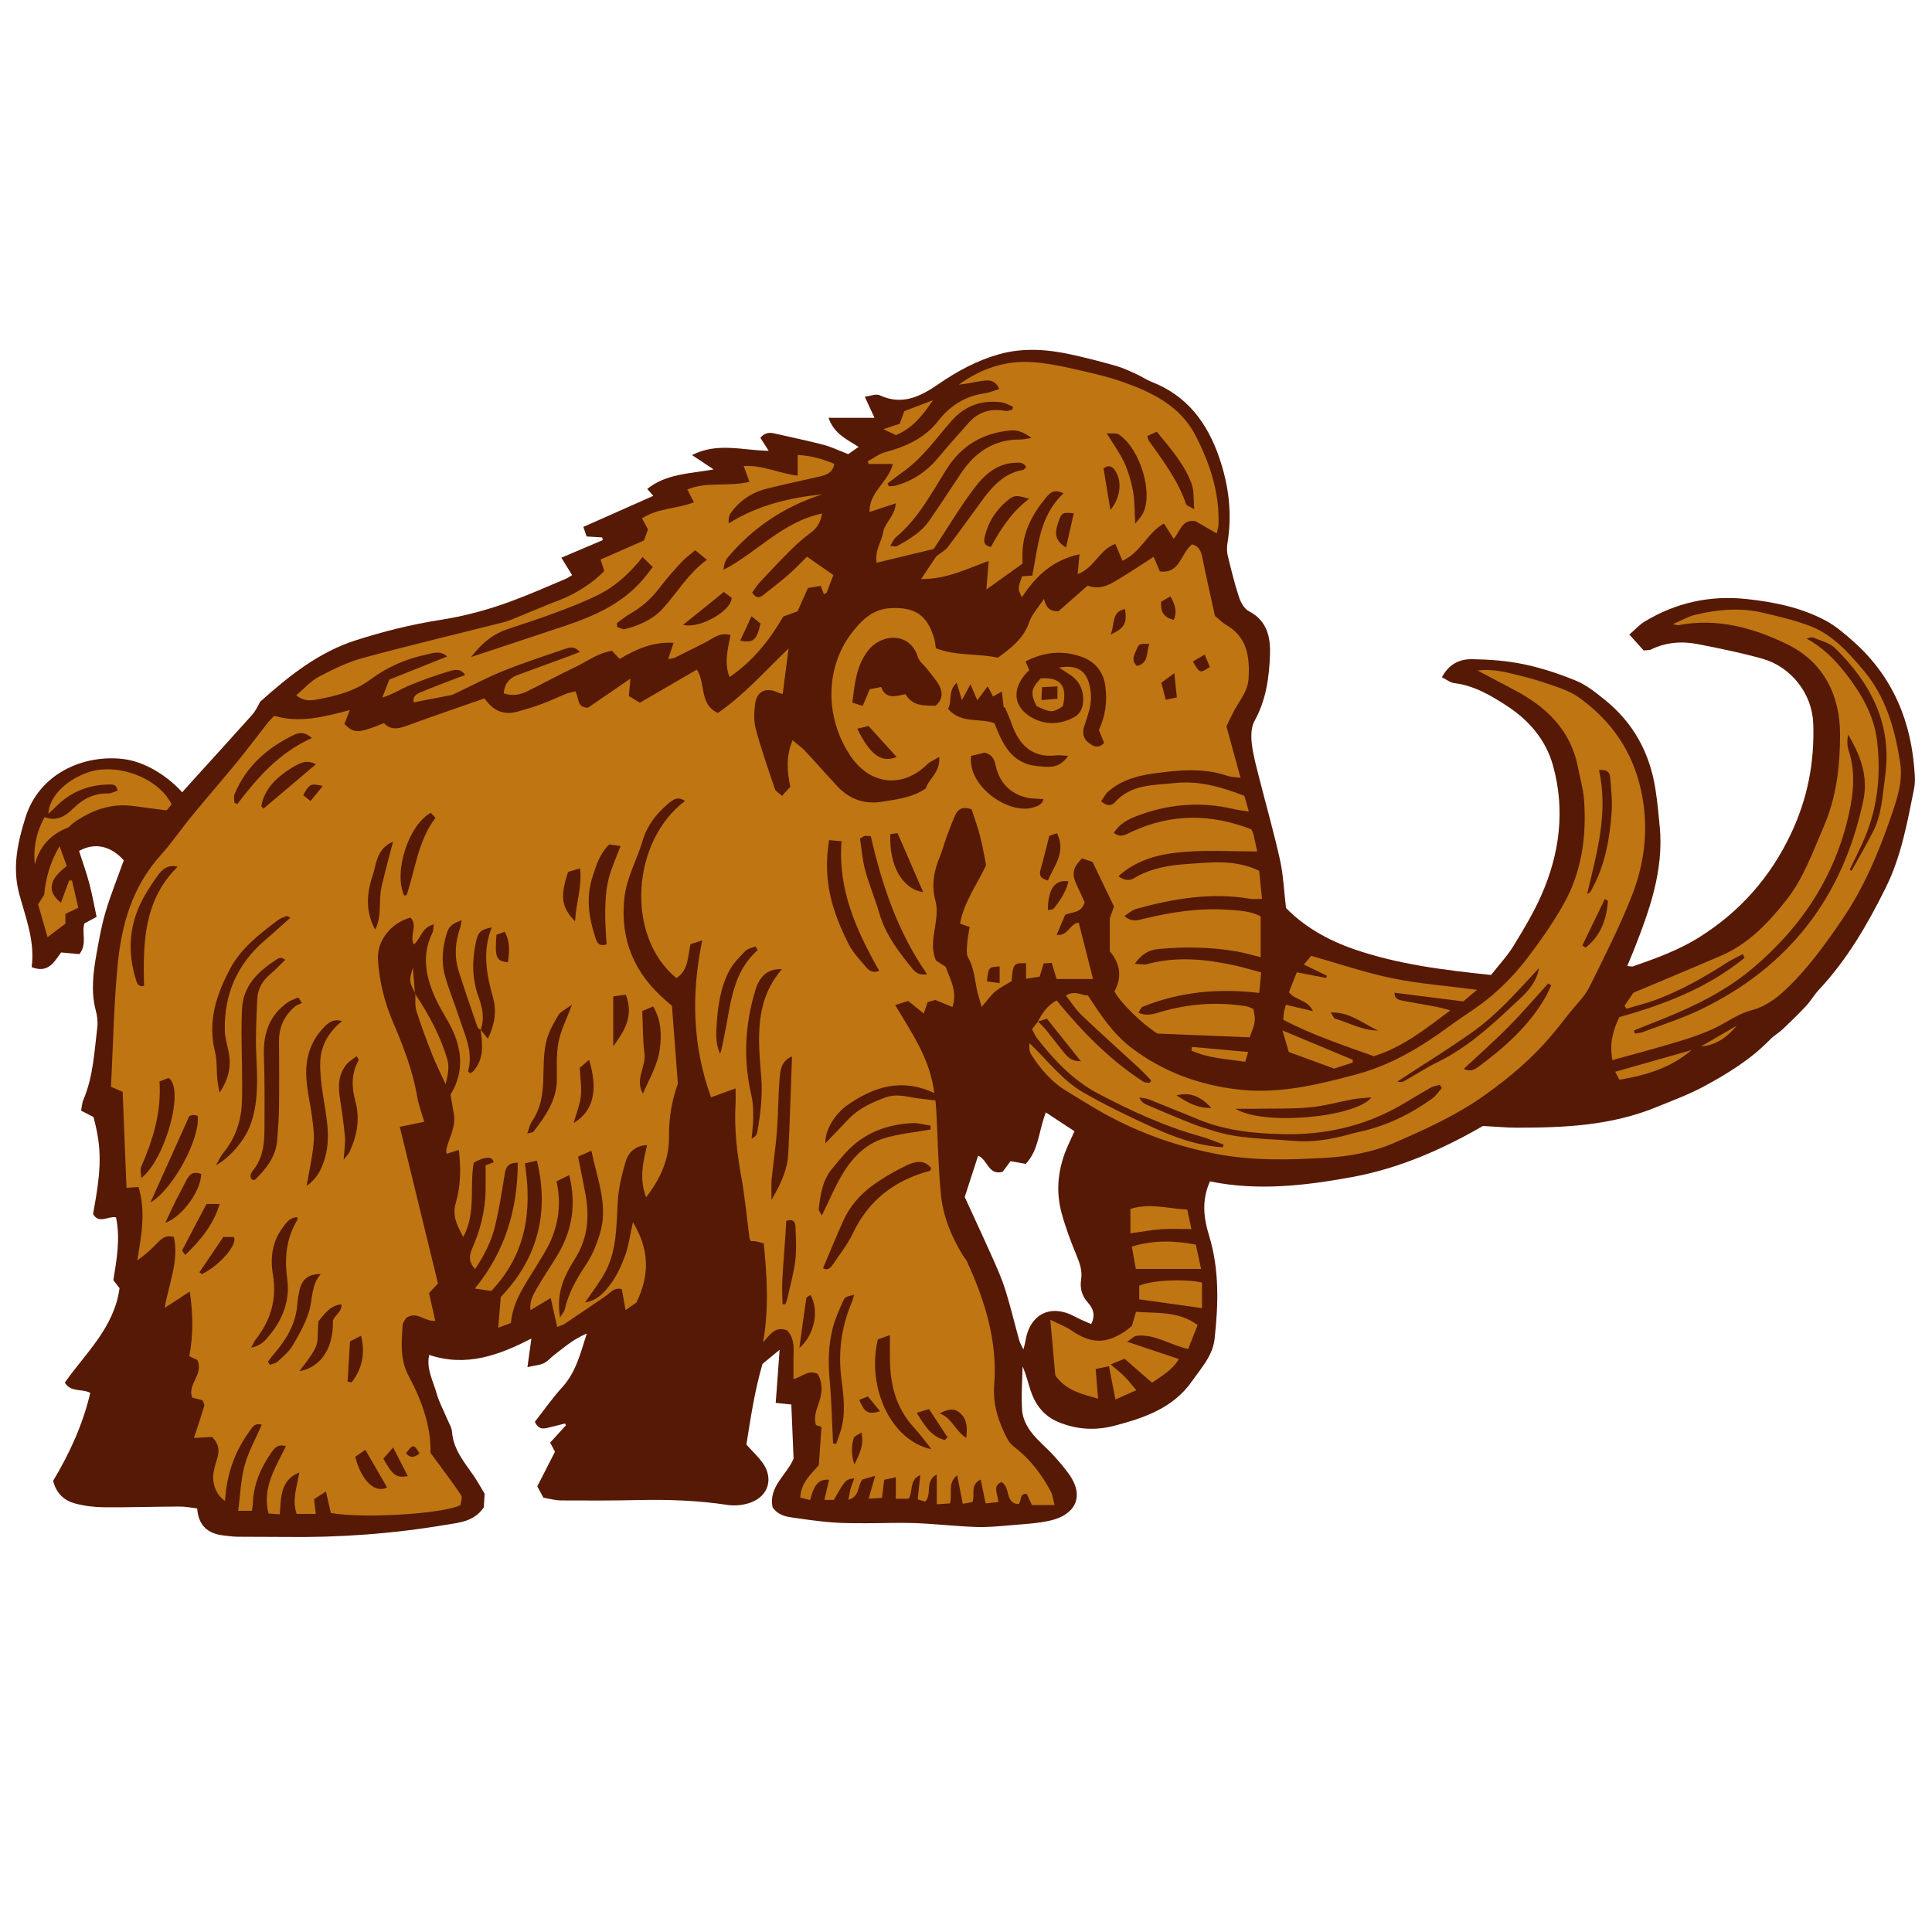 <svg version="1.1" id="svg" xmlns="http://www.w3.org/2000/svg" xmlns:xlink="http://www.w3.org/1999/xlink" x="0px" y="0px"
	 width="200px" height="200px" viewBox="0 0 200 200" enable-background="new 0 0 200 200" xml:space="preserve">
<path class="stroke" fill="#561906"  fill-rule="evenodd" clip-rule="evenodd" d="M170.149,67.336c-0.411-0.457-0.87-0.968-1.478-1.645
	c0.596-0.516,1.032-1.012,1.57-1.339c3.24-1.97,6.79-2.743,10.535-2.344c2.839,0.303,5.661,0.869,8.212,2.235
	c1.029,0.551,1.949,1.342,2.833,2.123c4.157,3.677,6.092,8.399,6.392,13.861c0.026,0.472,0.025,0.96-0.068,1.42
	c-0.704,3.493-1.324,7.002-2.935,10.25c-1.885,3.805-3.997,7.443-6.919,10.564c-0.484,0.518-0.84,1.153-1.323,1.671
	c-0.772,0.83-1.587,1.622-2.411,2.401c-0.414,0.392-0.93,0.678-1.325,1.085c-1.98,2.041-4.374,3.515-6.84,4.845
	c-1.583,0.854-3.293,1.478-4.964,2.162c-4.632,1.898-9.516,2.12-14.427,2.112c-1.087-0.002-2.174-0.108-3.487-0.178
	c-4.105,2.375-8.622,4.388-13.538,5.289c-4.866,0.891-9.77,1.466-14.72,0.45c-0.877,1.946-0.655,3.784-0.108,5.558
	c1.093,3.549,0.985,7.146,0.585,10.753c-0.19,1.729-1.381,3.005-2.328,4.362c-1.932,2.769-4.893,3.791-7.975,4.606
	c-2.007,0.532-3.942,0.431-5.865-0.366c-1.473-0.61-2.349-1.733-2.848-3.177c-0.291-0.842-0.47-1.721-0.86-2.582
	c-0.028,1.54-0.16,3.089-0.04,4.617c0.059,0.75,0.46,1.556,0.923,2.172c0.65,0.865,1.524,1.557,2.261,2.361
	c0.608,0.665,1.209,1.349,1.72,2.089c1.62,2.348,0.44,4.14-1.914,4.697c-1.379,0.326-2.826,0.385-4.248,0.511
	c-1.183,0.104-2.376,0.217-3.56,0.174c-2.082-0.077-4.158-0.321-6.241-0.401c-1.709-0.065-3.424,0.018-5.136,0.013
	c-1.134-0.003-2.272,0.007-3.401-0.081c-1.324-0.103-2.644-0.282-3.959-0.474c-0.793-0.115-1.625-0.196-2.277-1.074
	c-0.475-2.156,1.514-3.431,2.167-5.061c-0.081-1.926-0.155-3.712-0.235-5.601c-0.337-0.036-0.876-0.091-1.615-0.167
	c0.132-1.809,0.26-3.539,0.405-5.498c-0.687,0.566-1.211,1-1.773,1.465c-0.808,2.754-1.229,5.607-1.667,8.35
	c0.643,0.712,1.203,1.236,1.649,1.844c1.187,1.617,0.672,3.475-1.216,4.159c-0.728,0.264-1.602,0.36-2.365,0.245
	c-3.072-0.467-6.151-0.575-9.25-0.506c-2.665,0.059-5.331,0.056-7.997,0.038c-0.605-0.003-1.209-0.181-1.833-0.282
	c-0.23-0.428-0.428-0.797-0.634-1.176c0.626-1.226,1.23-2.407,1.829-3.579c-0.172-0.332-0.318-0.61-0.495-0.95
	c0.561-0.616,1.095-1.203,1.63-1.79c-0.031-0.062-0.061-0.125-0.091-0.188c-0.522,0.132-1.042,0.268-1.566,0.392
	c-0.549,0.131-1.129,0.36-1.561-0.565c0.905-1.153,1.797-2.438,2.841-3.584c1.405-1.542,1.865-3.453,2.536-5.553
	c-1.393,0.579-2.331,1.43-3.33,2.18c-0.38,0.285-0.695,0.683-1.11,0.886c-0.423,0.206-0.932,0.237-1.702,0.412
	c0.159-1.159,0.277-2.022,0.406-2.962c-3.342,1.727-6.733,2.981-10.58,1.694c-0.316,1.464,0.418,2.71,0.778,4.006
	c0.252,0.908,0.724,1.756,1.089,2.635c0.183,0.439,0.465,0.877,0.5,1.331c0.136,1.821,1.264,3.123,2.228,4.522
	c0.404,0.586,0.744,1.215,1.146,1.881c-0.03,0.482-0.061,1-0.085,1.403c-1.009,1.496-2.555,1.583-3.982,1.822
	c-5.499,0.923-11.041,1.325-16.618,1.246c-1.619-0.022-3.238,0.001-4.857-0.021c-0.52-0.007-1.039-0.077-1.556-0.142
	c-1.565-0.195-2.529-1.013-2.66-2.789c-0.615-0.07-1.213-0.198-1.812-0.196c-2.614,0.01-5.227,0.096-7.84,0.074
	c-0.987-0.008-2-0.129-2.952-0.382c-1.096-0.29-1.957-0.968-2.308-2.354c1.664-2.766,3.074-5.798,3.844-9.108
	c-0.898-0.461-1.99-0.02-2.634-1.055c2.119-3.04,5.101-5.658,5.666-9.777c-0.168-0.218-0.391-0.509-0.641-0.833
	c0.343-2.134,0.743-4.288,0.274-6.501c-0.831-0.155-1.765,0.722-2.374-0.346c0.897-4.819,0.908-6.78,0.043-10.043
	c-0.377-0.193-0.789-0.404-1.282-0.657c0.078-0.395,0.09-0.779,0.23-1.109c1.029-2.41,1.14-4.997,1.449-7.541
	c0.067-0.552-0.01-1.15-0.154-1.692c-0.532-1.996-0.271-3.975,0.08-5.946c0.258-1.45,0.517-2.911,0.938-4.318
	c0.527-1.764,1.22-3.477,1.876-5.308c-1.323-1.487-3.005-1.89-4.629-0.968c0.357,1.117,0.759,2.227,1.062,3.363
	c0.301,1.13,0.502,2.287,0.751,3.456c-0.516,0.28-0.878,0.476-1.264,0.685c-0.302,0.978,0.327,2.095-0.511,3.174
	c-0.548-0.05-1.18-0.108-1.896-0.173c-0.691,0.921-1.307,2.215-3.052,1.516c0.361-2.628-0.596-5.054-1.266-7.5
	c-0.763-2.783-0.195-5.351,0.621-7.975c1.42-4.565,6.018-6.567,10.144-6.063c2.051,0.25,4.338,1.533,6.089,3.438
	c0.434-0.483,0.858-0.962,1.288-1.436c1.977-2.182,3.965-4.355,5.926-6.552c0.357-0.4,0.608-0.896,0.855-1.386
	c2.945-2.637,6.05-5.126,9.876-6.35c2.843-0.91,5.773-1.649,8.72-2.107c2.565-0.399,5.019-1.065,7.426-1.955
	c1.872-0.691,3.698-1.506,5.54-2.277c0.257-0.107,0.489-0.273,0.731-0.412c-0.344-0.558-0.663-1.074-1.114-1.805
	c1.573-0.669,2.93-1.246,4.287-1.824c-0.022-0.092-0.043-0.185-0.064-0.277c-0.486-0.03-0.973-0.06-1.608-0.098
	c-0.111-0.327-0.237-0.694-0.338-0.99c2.477-1.1,4.812-2.137,7.242-3.216c-0.226-0.255-0.389-0.439-0.631-0.713
	c1.936-1.562,4.302-1.572,6.877-2.021c-0.831-0.551-1.448-0.961-2.24-1.487c2.65-1.35,5.243-0.479,7.937-0.442
	c-0.331-0.519-0.575-0.902-0.86-1.348c0.382-0.446,0.824-0.592,1.386-0.463c1.713,0.395,3.439,0.744,5.14,1.186
	c0.822,0.215,1.6,0.6,2.564,0.971c0.257-0.178,0.623-0.43,1.084-0.749c-1.248-0.793-2.54-1.36-3.121-3.007c1.585,0,3.046,0,4.761,0
	c-0.383-0.837-0.646-1.41-1.005-2.191c0.598-0.07,1.166-0.323,1.537-0.151c2.342,1.091,4.235,0.126,6.102-1.159
	c1.929-1.327,3.969-2.436,6.238-3.078c2.497-0.705,4.998-0.522,7.483,0.021c1.579,0.344,3.146,0.751,4.7,1.194
	c0.721,0.206,1.406,0.544,2.093,0.855c0.519,0.235,0.995,0.571,1.524,0.777c3.701,1.44,5.793,4.248,7.039,7.914
	c0.989,2.911,1.329,5.822,0.821,8.848c-0.068,0.409-0.053,0.86,0.045,1.262c0.348,1.431,0.695,2.867,1.156,4.263
	c0.183,0.552,0.554,1.22,1.03,1.465c1.89,0.971,2.242,2.715,2.181,4.476c-0.082,2.367-0.404,4.725-1.606,6.887
	c-0.356,0.641-0.366,1.57-0.279,2.339c0.132,1.174,0.459,2.331,0.75,3.483c0.718,2.853,1.534,5.683,2.169,8.553
	c0.348,1.566,0.41,3.196,0.623,4.981c1.891,1.941,4.336,3.338,7.075,4.279c4.536,1.558,9.243,2.143,14.15,2.654
	c0.782-0.998,1.664-1.938,2.327-3.012c1.046-1.699,2.078-3.43,2.882-5.25c1.901-4.304,2.474-8.807,1.214-13.386
	c-0.731-2.656-2.475-4.708-4.78-6.207c-1.674-1.088-3.398-2.107-5.458-2.358c-0.417-0.051-0.799-0.372-1.271-0.603
	c0.724-1.394,1.872-1.894,3.114-1.874c1.797,0.028,3.621,0.161,5.375,0.528c1.851,0.388,3.679,0.992,5.428,1.715
	c1.068,0.441,2.02,1.222,2.938,1.959c2.945,2.365,4.652,5.47,5.237,9.185c0.207,1.313,0.336,2.641,0.459,3.966
	c0.425,4.567-1.09,8.728-2.724,12.86c-0.19,0.48-0.396,0.956-0.639,1.541c0.272,0.023,0.458,0.093,0.602,0.043
	c2.378-0.833,4.745-1.682,6.898-3.042c4.174-2.638,7.283-6.145,9.42-10.633c1.749-3.673,2.479-7.481,2.33-11.48
	c-0.116-3.097-2.303-5.866-5.287-6.698c-2.191-0.611-4.43-1.068-6.664-1.503c-1.66-0.324-3.311-0.197-4.867,0.567
	C170.771,67.31,170.612,67.287,170.149,67.336z M99.868,123.911c0.925,2.021,1.928,4.169,2.893,6.335
	c0.482,1.083,0.968,2.175,1.319,3.305c0.537,1.721,0.954,3.479,1.435,5.218c0.067,0.244,0.212,0.465,0.427,0.923
	c0.108-0.434,0.167-0.603,0.193-0.777c0.436-2.903,2.632-3.999,5.179-2.599c0.521,0.287,1.084,0.498,1.645,0.751
	c0.471-0.951,0.196-1.625-0.341-2.223c-0.619-0.688-0.842-1.487-0.703-2.377s-0.119-1.659-0.458-2.472
	c-0.6-1.442-1.15-2.918-1.562-4.424c-0.565-2.067-0.415-4.149,0.325-6.167c0.281-0.765,0.654-1.496,1.009-2.296
	c-1.032-0.679-1.959-1.288-2.964-1.95c-0.751,1.886-0.703,3.872-2.083,5.325c-0.542-0.096-1.042-0.184-1.577-0.277
	c-0.292,0.396-0.568,0.771-0.81,1.1c-1.493,0.4-1.53-1.249-2.54-1.67C100.82,120.979,100.399,122.274,99.868,123.911z"/>
<path fill-rule="evenodd" clip-rule="evenodd" fill="#bf7512" class="fill" d="M28.382,74.102c2.623,0.77,5.116,0.125,7.828-0.597
	c-0.244,0.628-0.402,1.034-0.561,1.443c1.012,1,1.427,0.995,4.1-0.091c0.782,0.858,1.7,0.519,2.678,0.159
	c2.535-0.931,5.094-1.798,7.733-2.721c0.789,1.179,1.888,1.788,3.364,1.383c0.868-0.238,1.732-0.497,2.575-0.808
	c0.847-0.312,1.661-0.712,2.5-1.048c0.295-0.119,0.62-0.164,0.974-0.253c0.359,0.662,0.128,1.714,1.305,1.688
	c1.348-0.923,2.745-1.882,4.385-3.008c-0.068,0.755-0.112,1.228-0.165,1.806c0.337,0.205,0.688,0.417,1.14,0.691
	c1.977-1.149,3.932-2.287,5.896-3.429c0.963,1.449,0.198,3.538,2.172,4.492c2.717-1.857,4.867-4.326,7.327-6.679
	c-0.211,1.636-0.407,3.152-0.609,4.72c-0.234-0.075-0.365-0.102-0.482-0.158c-1.226-0.588-2.209-0.147-2.372,1.172
	c-0.104,0.84-0.16,1.752,0.057,2.553c0.568,2.105,1.282,4.171,1.981,6.239c0.086,0.259,0.429,0.431,0.747,0.731
	c0.353-0.387,0.622-0.681,0.861-0.942c-0.353-1.615-0.455-3.115,0.225-4.81c0.492,0.411,0.942,0.716,1.305,1.104
	c1.137,1.213,2.224,2.473,3.362,3.683c1.268,1.346,2.845,1.875,4.668,1.565c1.496-0.254,3.032-0.395,4.469-1.37
	c0.27-0.975,1.514-1.637,1.381-3.264c-0.538,0.33-0.962,0.494-1.261,0.787c-2.52,2.475-5.867,2.14-7.899-0.852
	c-2.709-3.986-2.637-9.163,0.065-12.711c1.021-1.343,2.185-2.522,4.05-2.62c2.548-0.134,3.853,0.713,4.557,3.257
	c0.062,0.225,0.077,0.463,0.145,0.889c2.065,0.831,4.333,0.52,6.413,0.983c1.447-1.046,2.693-2.034,3.262-3.715
	c0.265-0.777,0.894-1.433,1.51-2.378c0.218,0.934,0.651,1.32,1.502,1.286c0.947-0.832,1.972-1.731,3.023-2.653
	c1.525,0.562,2.605-0.322,3.732-0.999c1.016-0.611,1.999-1.279,3.1-1.988c0.207,0.488,0.398,0.94,0.64,1.511
	c2.11,0.288,2.152-1.895,3.333-2.788c0.707,0.152,0.937,0.684,1.078,1.398c0.403,2.047,0.877,4.078,1.298,6
	c0.488,0.398,0.786,0.721,1.149,0.928c2.21,1.264,2.46,3.34,2.33,5.568c-0.062,1.036-0.623,1.868-1.157,2.722
	c-0.469,0.75-0.815,1.575-1.138,2.214c0.518,1.883,0.967,3.522,1.462,5.325c-0.525-0.072-0.952-0.062-1.329-0.192
	c-2.519-0.872-5.052-0.607-7.62-0.262c-1.744,0.233-3.35,0.693-4.703,1.833c-0.322,0.271-0.521,0.69-0.78,1.047
	c0.567,0.531,1.081,0.494,1.407,0.127c1.684-1.896,3.996-1.767,6.197-2.008c2.485-0.272,4.807,0.388,7.222,1.321
	c0.114,0.396,0.254,0.883,0.467,1.627c-0.628-0.099-1.071-0.138-1.5-0.241c-3.49-0.838-6.896-0.547-10.224,0.754
	c-0.884,0.347-1.699,0.802-2.245,1.692c0.706,0.568,1.241,0.167,1.839-0.111c4.111-1.911,8.256-1.865,12.387-0.251
	c0.101,0.228,0.18,0.351,0.211,0.485c0.13,0.553,0.246,1.109,0.396,1.804c-2.549,0-5.045-0.154-7.513,0.043
	c-2.417,0.194-4.825,0.695-6.86,2.527c0.667,0.454,1.141,0.488,1.636,0.191c1.684-1.009,3.589-1.334,5.471-1.461
	c2.443-0.166,4.953-0.507,7.468,0.698c0.089,0.882,0.188,1.843,0.296,2.91c-0.491,0-0.862,0.052-1.216-0.007
	c-4.039-0.683-7.958-0.022-11.834,1.055c-0.406,0.113-0.75,0.45-1.186,0.722c0.739,0.689,1.391,0.437,2.027,0.283
	c2.836-0.685,5.695-1.129,8.627-0.926c1.185,0.083,2.377,0.112,3.446,0.683c0,1.396,0,2.754,0,4.226
	c-0.924-0.225-1.688-0.454-2.467-0.59c-2.686-0.467-5.391-0.505-8.1-0.256c-1.033,0.094-1.739,0.52-2.471,1.536
	c0.52,0.019,0.929,0.128,1.282,0.032c3.029-0.829,6.036-0.52,9.037,0.126c0.878,0.188,1.74,0.456,2.765,0.729
	c-0.059,0.649-0.121,1.327-0.192,2.127c-4.212-0.496-8.225-0.129-12.075,1.435c-0.17,0.068-0.257,0.341-0.44,0.603
	c0.911,0.422,1.641,0.117,2.408-0.105c2.868-0.833,5.788-1.021,8.741-0.559c0.27,0.042,0.522,0.193,0.753,0.283
	c0.249,1.259,0.249,1.259-0.375,2.936c-3.116-0.126-6.241-0.254-9.556-0.388c-1.577-1.005-3.737-3.073-4.453-4.365
	c0.841-1.491,0.57-2.94-0.48-4.148c0-1.12,0-2.105,0-3.42c0.062-0.173,0.237-0.661,0.438-1.222c-0.702-1.46-1.417-2.949-2.215-4.609
	c-0.281-0.097-0.713-0.245-1.088-0.375c-1.039,1.05-1.107,1.653-0.446,3.002c0.283,0.58,0.541,1.17,0.713,1.545
	c-0.375,1.182-1.26,0.954-2.022,1.3c-0.246,0.578-0.534,1.257-0.88,2.076c1.2,0.156,1.332-1.167,2.286-1.275
	c0.491,1.934,0.982,3.869,1.482,5.841c-1.167,0-2.452,0-3.775,0c-0.183-0.61-0.329-1.099-0.5-1.672
	c-0.261,0.02-0.521,0.04-0.833,0.063c-0.135,0.44-0.259,0.84-0.421,1.368c-0.39,0.061-0.837,0.13-1.405,0.219
	c0-0.623,0-1.117,0-1.608c-1.281-0.054-1.358,0.05-1.496,1.856c-0.578,0.357-1.188,0.651-1.692,1.071
	c-0.464,0.386-0.814,0.909-1.407,1.594c-0.208-0.743-0.395-1.289-0.509-1.848c-0.226-1.105-0.295-2.229-0.892-3.257
	c-0.23-0.396-0.116-1.018-0.087-1.533c0.029-0.516,0.146-1.027,0.241-1.639c-0.285-0.1-0.574-0.201-0.989-0.346
	c0.402-2.278,1.817-4.12,2.694-6.059c-0.216-1.061-0.371-2.035-0.62-2.985c-0.25-0.959-0.592-1.895-0.874-2.777
	c-0.819-0.309-1.367-0.124-1.671,0.533c-0.357,0.774-0.65,1.58-0.946,2.38c-0.245,0.662-0.415,1.354-0.687,2.005
	c-0.621,1.487-0.884,2.95-0.439,4.582c0.236,0.863,0.08,1.874-0.066,2.792c-0.174,1.092-0.378,2.156,0.107,3.339
	c0.255,0.166,0.606,0.395,1.009,0.656c0.442,1.275,1.252,2.521,0.706,4.165c-0.61-0.25-1.165-0.477-1.781-0.728
	c-0.221,0.061-0.491,0.136-0.792,0.218c-0.119,0.353-0.234,0.697-0.398,1.181c-0.55-0.44-1.016-0.813-1.62-1.297
	c-0.331,0.106-0.75,0.241-1.336,0.431c1.739,2.916,3.622,5.605,4.043,9.105c-3.39-1.583-6.258-0.654-8.962,1.228
	c-1.404,0.978-2.375,2.694-2.306,3.974c0.821-0.86,1.623-1.708,2.434-2.547c1.055-1.089,2.394-1.691,3.788-2.204
	c0.894-0.329,1.774-0.183,2.671-0.015c0.763,0.143,1.541,0.208,2.497,0.332c0.024,0.293,0.073,0.747,0.096,1.202
	c0.145,2.804,0.197,5.615,0.454,8.408c0.211,2.296,1.066,4.424,2.275,6.397c0.149,0.243,0.349,0.46,0.466,0.717
	c1.832,4.026,3.144,8.174,2.792,12.678c-0.162,2.076,0.456,3.949,1.416,5.729c0.215,0.398,0.629,0.707,0.995,1.005
	c1.466,1.192,2.553,2.688,3.444,4.329c0.209,0.385,0.246,0.864,0.392,1.414c-0.866,0-1.555,0-2.345,0
	c-0.157-0.342-0.348-0.758-0.531-1.155c-0.816-0.044-0.489,0.711-0.854,1.06c-1.436-0.076-0.798-1.765-1.767-2.284
	c-0.973,0.424-0.368,1.233-0.324,2.074c-0.444,0.044-0.867,0.087-1.317,0.134c-0.182-0.886-0.337-1.643-0.508-2.47
	c-1.164,0.579-0.544,1.552-0.859,2.338c-0.25,0.044-0.553,0.097-0.998,0.173c-0.19-0.972-0.366-1.874-0.577-2.955
	c-1.043,0.851-0.467,1.89-0.747,2.914c-0.354,0.024-0.782,0.053-1.368,0.094c0-1.07,0-1.99,0-3.087
	c-1.301,0.708-0.438,2.018-1.196,2.814c-0.212-0.065-0.457-0.139-0.777-0.237c0.089-0.841,0.172-1.624,0.267-2.517
	c-1.188,0.52-0.704,1.672-1.212,2.457c-0.361,0-0.77,0-1.318,0c0-0.701,0-1.386,0-2.233c-0.496,0.111-0.826,0.184-1.205,0.268
	c-0.078,0.632-0.146,1.188-0.229,1.872c-0.378,0.023-0.772,0.048-1.383,0.086c0.237-0.827,0.425-1.482,0.679-2.367
	c-0.573,0.163-0.987,0.281-1.322,0.376c-0.531,0.66-0.223,1.717-1.449,2.108c0.097-0.501,0.139-0.836,0.229-1.158
	c0.098-0.348,0.24-0.684,0.381-1.076c-0.919,0.139-0.919,0.139-2.121,2.241c-0.233,0-0.5,0-0.977,0
	c0.176-0.758,0.33-1.422,0.484-2.087c-1.032-0.079-1.543,0.447-1.96,2.106c-0.328-0.087-0.655-0.174-1.024-0.271
	c0.079-1.555,1.143-2.432,1.922-3.344c0.097-1.377,0.186-2.637,0.279-3.956c-0.1-0.035-0.308-0.106-0.568-0.197
	c-0.287-0.858,0.086-1.656,0.345-2.457c0.32-0.991,0.351-1.943-0.176-2.839c-0.918-0.456-1.565,0.262-2.497,0.546
	c0-0.97-0.021-1.799,0.006-2.626c0.027-0.872,0.006-1.717-0.677-2.431c-1.214-0.468-1.763,0.452-2.484,1.243
	c0.62-3.44,0.415-6.829,0.074-10.237c-0.337-0.095-0.555-0.171-0.778-0.212c-0.185-0.034-0.377-0.024-0.554-0.034
	c-0.054-0.105-0.125-0.186-0.137-0.273c-0.282-2.118-0.477-4.251-0.852-6.352c-0.445-2.493-0.751-4.981-0.601-7.515
	c0.028-0.465,0.004-0.934,0.004-1.665c-0.948,0.346-1.683,0.613-2.537,0.923c-1.896-5.229-2.087-10.575-0.918-16.243
	c-0.536,0.172-0.889,0.286-1.213,0.391c-0.291,1.338-0.208,2.717-1.458,3.508c-5.298-4.342-4.648-14.165,0.892-18.332
	c-0.797-0.562-1.332-0.076-1.848,0.372c-1.168,1.015-2.087,2.202-2.533,3.716c-0.587,1.998-1.667,3.827-1.896,5.956
	c-0.466,4.325,1.042,7.813,4.295,10.615c0.214,0.185,0.428,0.372,0.631,0.548c0.196,2.576,0.39,5.125,0.613,8.062
	c-0.552,1.496-0.945,3.403-0.915,5.447c0.033,2.272-0.832,4.331-2.374,6.308c-0.743-1.957-0.297-3.68,0.102-5.404
	c-1.057,0.057-1.882,0.575-2.23,1.746c-0.401,1.353-0.731,2.764-0.811,4.167c-0.139,2.477-0.088,4.978-1.293,7.238
	c-0.553,1.037-1.296,1.971-2.081,3.142c1.295-0.218,2.014-1.072,2.611-1.865c0.67-0.889,1.154-1.957,1.539-3.012
	c0.364-0.998,0.495-2.08,0.797-3.437c1.728,2.853,1.74,5.481,0.367,8.319c-0.259,0.181-0.639,0.443-1.128,0.783
	c-0.145-0.807-0.265-1.485-0.387-2.163c-0.819-0.219-1.187,0.385-1.67,0.711c-1.417,0.956-2.824,1.93-4.246,2.879
	c-0.223,0.149-0.506,0.209-0.775,0.316c-0.218-0.973-0.421-1.873-0.671-2.99c-0.797,0.479-1.387,0.832-2.095,1.257
	c-0.113-0.898,0.264-1.56,0.614-2.176c0.68-1.199,1.471-2.333,2.179-3.518c1.503-2.512,1.982-5.188,1.22-8.293
	c-0.495,0.247-0.89,0.444-1.316,0.658c0.504,2.274,0.218,4.329-0.666,6.281c-0.409,0.903-0.976,1.737-1.489,2.593
	c-1.07,1.789-2.359,3.476-2.565,5.783c-0.388,0.143-0.792,0.292-1.316,0.485c0.089-1.07,0.161-1.931,0.267-3.185
	c3.595-3.725,5.12-8.441,3.739-14.113c-0.366,0.085-0.735,0.17-1.242,0.289c0.757,4.933,0.125,9.415-3.483,13.208
	c-0.412-0.061-0.901-0.132-1.696-0.249c3.183-3.922,4.414-8.235,4.446-13.026c-1.039-0.017-1.252,0.5-1.37,1.244
	c-0.282,1.783-0.567,3.57-0.988,5.323c-0.375,1.566-1.111,3-2.061,4.438c-0.748-0.788-0.591-1.478-0.275-2.201
	c0.806-1.85,1.304-3.776,1.354-5.802c0.022-0.898,0.003-1.799,0.003-2.733c0.267-0.1,0.558-0.209,0.828-0.311
	c-0.058-0.647-0.916-0.635-2.056,0.045c-0.451,2.435,0.273,5.154-1.083,7.682c-0.61-1.142-1.169-2.166-0.784-3.492
	c0.509-1.752,0.567-3.553,0.322-5.518c-0.443,0.141-0.821,0.262-1.266,0.404c-0.007-0.157-0.057-0.343-0.016-0.506
	c0.296-1.187,0.984-2.289,0.776-3.583c-0.105-0.653-0.223-1.305-0.349-2.039c1.528-2.497,1.169-5.018-0.218-7.508
	c-0.44-0.79-0.925-1.561-1.303-2.379c-1.028-2.231-1.52-4.505-0.357-6.865c0.112-0.227,0.09-0.521,0.142-0.865
	c-1.216,0.252-1.309,1.428-2.057,2.07c-0.505-0.893,0.447-1.972-0.348-2.781c-2.02,0.531-3.488,2.406-3.373,4.333
	c0.134,2.25,0.666,4.403,1.553,6.482c1.064,2.491,2.047,5.012,2.506,7.707c0.148,0.873,0.474,1.716,0.731,2.617
	c-0.888,0.182-1.695,0.347-2.531,0.518c1.341,5.502,2.64,10.829,3.955,16.221c-0.26,0.277-0.544,0.582-0.927,0.989
	c0.203,0.907,0.415,1.854,0.64,2.862c-1.066,0.155-1.872-1.064-3.012-0.281c-0.087,0.172-0.347,0.457-0.365,0.756
	c-0.108,1.79-0.291,3.555,0.639,5.274c1.391,2.57,2.329,5.311,2.247,7.932c1.198,1.631,2.228,2.975,3.173,4.375
	c0.162,0.239-0.037,0.722-0.063,1.035c-1.841,0.922-10.118,1.41-13.425,0.813c-0.144-0.637-0.297-1.308-0.504-2.221
	c-0.525,0.338-0.886,0.571-1.232,0.794c0.062,0.545,0.111,0.964,0.175,1.523c-0.676,0-1.301,0-1.974,0
	c-0.522-1.451,0.051-2.848,0.269-4.289c-1.997,0.806-1.869,2.6-2.027,4.332c-0.42-0.031-0.767-0.056-1.157-0.084
	c-0.688-2.679,0.729-4.754,1.802-6.968c-0.81-0.262-1.186,0.194-1.498,0.641c-1.107,1.583-1.86,3.304-1.924,5.273
	c-0.007,0.23-0.056,0.459-0.097,0.778c-0.433,0-0.819,0-1.424,0c0.221-1.662,0.27-3.239,0.674-4.72
	c0.389-1.426,1.144-2.751,1.771-4.194c-0.777-0.211-0.958,0.248-1.276,0.683c-1.555,2.129-2.372,4.517-2.529,7.195
	c-0.925-0.581-1.39-1.838-1.177-3.009c0.093-0.514,0.262-1.013,0.404-1.517c0.229-0.808,0.042-1.491-0.576-2.088
	c-0.621,0.035-1.217,0.069-1.868,0.105c0.386-1.187,0.746-2.247,1.066-3.318c0.043-0.147-0.104-0.351-0.181-0.585
	c-0.353-0.09-0.707-0.179-1.07-0.271c-0.534-1.395,1.233-2.418,0.533-3.895c-0.213-0.1-0.497-0.234-0.835-0.395
	c0.405-2.114,0.415-4.238,0.053-6.69c-0.995,0.649-1.683,1.097-2.599,1.693c0.451-2.586,1.498-4.9,0.953-7.344
	c-0.815-0.229-1.227,0.132-1.64,0.554c-0.647,0.659-1.322,1.292-2.14,1.869c0.402-2.547,0.896-5.032,0.124-7.594
	c-0.519,0.036-0.922,0.064-1.248,0.087c-0.135-3.359-0.268-6.665-0.399-9.943c-0.571-0.249-0.947-0.414-1.207-0.527
	c0.22-4.262,0.29-8.495,0.697-12.693c0.398-4.113,1.528-8.025,4.41-11.229c1.173-1.304,2.166-2.77,3.282-4.128
	c1.537-1.872,3.131-3.695,4.665-5.569c1.107-1.353,2.153-2.756,3.231-4.133C27.925,74.569,28.099,74.406,28.382,74.102z
	 M49.755,106.607c-0.107-0.081-0.277-0.141-0.313-0.246c-0.662-1.931-1.336-3.859-1.95-5.807c-0.471-1.498-0.389-3.003,0.137-4.486
	c0.083-0.234,0.1-0.492,0.161-0.808c-0.966,0.365-1.303,0.613-1.516,1.285c-0.469,1.478-0.623,3.004-0.2,4.502
	c0.412,1.462,1.002,2.873,1.468,4.32c0.575,1.784,1.474,3.521,0.917,5.499c-0.015,0.049,0.099,0.135,0.153,0.203
	c0.048,0.003,0.111,0.027,0.14,0.006c0.113-0.081,0.231-0.164,0.319-0.269c1.058-1.274,0.878-2.748,0.678-4.221
	c0.22,0.277,0.44,0.555,0.753,0.948c0.714-1.475,0.931-2.843,0.536-4.26c-0.669-2.397-1.129-4.79-0.128-7.269
	c-1.146,0.222-1.422,0.463-1.649,1.535c-0.399,1.892-0.406,3.766,0.265,5.621C49.929,104.275,50.197,105.425,49.755,106.607z
	 M114.298,76.908c-0.202-0.496-0.375-0.923-0.545-1.344c0.694-1.458,0.875-2.944,0.678-4.493c-0.186-1.468-1.005-2.511-2.315-3.019
	c-1.988-0.773-3.979-0.596-5.955,0.415c0.156,0.36,0.278,0.641,0.392,0.904c-1.896,1.776-1.76,3.853,0.381,4.979
	c1.376,0.724,2.86,0.645,4.241-0.094c0.621-0.331,0.917-0.939,0.953-1.656c0.055-1.133-0.35-2.047-1.286-2.703
	c-0.372-0.261-0.764-0.495-1.21-0.781c1.651-0.316,2.685,0.183,3.082,1.553c0.193,0.668,0.274,1.418,0.188,2.104
	c-0.104,0.834-0.424,1.645-0.675,2.457c-0.208,0.669-0.074,1.25,0.47,1.664C113.136,77.228,113.646,77.581,114.298,76.908z
	 M88.229,72.734c0.403,0.128,0.696,0.221,1.079,0.342c0.265-0.628,0.498-1.181,0.727-1.722c0.395-0.081,0.757-0.154,1.182-0.24
	c0.489,1.347,1.537,0.949,2.516,0.744c0.758,1.285,1.974,1.174,3.116,1.201c0.748-0.642,0.763-1.389,0.373-2.104
	c-0.334-0.615-0.823-1.147-1.253-1.708c-0.314-0.408-0.801-0.756-0.942-1.214c-0.823-2.668-3.788-2.46-5.165-0.683
	C88.639,68.926,88.493,70.73,88.229,72.734z M102.802,72.099c-0.174-0.33-0.333-0.631-0.552-1.046
	c-0.417,0.55-0.731,0.966-1.083,1.431c-0.234-0.549-0.417-0.979-0.701-1.646c-0.37,0.678-0.583,1.069-0.892,1.637
	c-0.196-0.656-0.345-1.154-0.537-1.794c-0.924,0.836-0.467,1.885-0.89,2.698c1.325,1.564,3.244,0.928,4.791,1.482
	c0.837,2.12,1.744,4.189,4.433,4.442c1.086,0.103,2.254,0.345,3.208-1.058c-0.583-0.026-0.93-0.09-1.263-0.049
	c-2.441,0.306-3.834-1.117-4.565-3.202c-0.213-0.607-0.482-1.193-0.727-1.79c-0.041,0.016-0.081,0.031-0.122,0.047
	c-0.057-0.498-0.115-0.996-0.191-1.66C103.32,71.81,103.098,71.934,102.802,72.099z M29.534,99.352
	c-0.238-0.12-0.321-0.196-0.401-0.193c-0.137,0.006-0.292,0.029-0.403,0.101c-1.934,1.245-3.574,2.704-3.679,5.231
	c-0.033,0.806-0.053,1.613-0.048,2.419c0.013,2.368,0.111,4.737,0.043,7.103c-0.057,1.984-0.667,3.825-1.97,5.39
	c-0.244,0.293-0.395,0.663-0.718,1.22c1.538-0.822,3-2.678,3.531-4.09c0.915-2.436,0.746-4.935,0.639-7.456
	c-0.081-1.889,0.021-3.787,0.106-5.678c0.046-1.04,0.549-1.89,1.36-2.568C28.525,100.386,28.998,99.871,29.534,99.352z
	 M31.256,103.823c-0.125-0.187-0.249-0.375-0.373-0.562c-0.352,0.155-0.74,0.258-1.05,0.472c-1.95,1.346-2.597,3.26-2.516,5.564
	c0.09,2.556,0.075,5.117,0.059,7.675c-0.01,1.433-0.16,2.842-1.085,4.058c-0.213,0.28-0.572,0.68-0.176,1.108
	c0.125-0.011,0.253,0.018,0.304-0.033c1.168-1.147,2.159-2.401,2.281-4.124c0.08-1.137,0.172-2.275,0.185-3.414
	c0.028-2.276,0.012-4.554,0-6.83c-0.006-1.425,0.553-2.586,1.609-3.51C30.705,104.043,31,103.956,31.256,103.823z M59.843,119.735
	c0.276,1.398,0.522,2.601,0.75,3.807c0.427,2.257,0.294,4.441-0.9,6.475c-0.336,0.572-0.696,1.134-0.991,1.729
	c-0.674,1.358-1.036,2.774-0.724,4.633c0.277-0.459,0.442-0.626,0.486-0.82c0.392-1.741,1.256-3.234,2.241-4.706
	c0.62-0.927,1.047-2.019,1.383-3.091c0.921-2.941-0.261-5.679-0.869-8.643C60.716,119.345,60.355,119.506,59.843,119.735z
	 M31.74,122.772c0.978-0.706,1.458-1.499,1.841-2.701c0.743-2.329,0.167-4.606-0.175-6.902c-0.153-1.029-0.279-2.076-0.26-3.111
	c0.033-1.729,0.791-3.168,2.271-4.356c-0.887-0.247-1.365,0.122-1.792,0.547c-0.893,0.891-1.494,1.954-1.766,3.192
	c-0.441,2.014,0.127,3.956,0.403,5.923c0.138,0.983,0.292,1.993,0.206,2.97C32.342,119.777,32.009,121.201,31.74,122.772z
	 M22.724,113.116c0.955-1.388,1.262-2.813,0.916-4.359c-0.156-0.692-0.352-1.395-0.367-2.097c-0.081-3.79,1.324-6.93,4.229-9.391
	c0.854-0.724,1.675-1.483,2.565-2.274c-0.241-0.101-0.345-0.186-0.405-0.163c-0.305,0.121-0.633,0.223-0.889,0.417
	c-1.893,1.438-3.798,2.876-4.952,5.037c-1.438,2.695-2.345,5.475-1.563,8.597c0.227,0.903,0.148,1.883,0.237,2.825
	C22.538,112.181,22.645,112.646,22.724,113.116z M85.828,86.971c-0.698,4.232,0.347,7.415,2.001,10.722
	c0.438,0.876,1.148,1.627,1.794,2.383c0.28,0.328,0.642,0.719,1.394,0.426c-2.346-4.151-4.303-8.385-3.898-13.419
	C86.611,87.038,86.246,87.007,85.828,86.971z M89.024,86.812c0.17,1.075,0.25,2.212,0.543,3.292c0.409,1.504,1.032,2.951,1.464,4.45
	c0.638,2.211,2,3.968,3.404,5.707c0.323,0.4,0.715,0.733,1.542,0.594c-3.084-4.42-4.687-9.305-5.833-14.296
	c-0.354-0.018-0.5-0.054-0.63-0.022C89.387,86.567,89.275,86.666,89.024,86.812z M80.95,100.329
	c-1.369-0.058-2.269,0.597-2.746,2.149c-1.109,3.615-1.276,7.271-0.409,10.972c0.168,0.717,0.178,1.481,0.178,2.224
	c0,0.73-0.106,1.459-0.166,2.189c0.378-0.177,0.54-0.404,0.583-0.651c0.335-1.909,0.573-3.797,0.41-5.773
	C78.483,107.574,78.083,103.625,80.95,100.329z M85.199,131.289c0.442,0.269,0.763-0.003,1.015-0.38
	c0.708-1.063,1.529-2.079,2.071-3.224c1.634-3.46,4.347-5.512,7.977-6.479c0.055-0.014,0.077-0.155,0.137-0.286
	c-0.755-0.944-1.734-0.666-2.561-0.271c-1.238,0.591-2.443,1.292-3.55,2.1c-1.272,0.929-2.312,2.131-2.973,3.584
	C86.574,127.962,85.905,129.625,85.199,131.289z M96.432,150.021c-0.618-0.764-1.196-1.562-1.857-2.286
	c-1.808-1.98-2.415-4.366-2.448-6.961c-0.01-0.795-0.002-1.591-0.002-2.567c-0.504,0.183-0.919,0.333-1.255,0.454
	C89.692,143.632,92.246,149.166,96.432,150.021z M86.238,149.407c0.106,0.026,0.212,0.052,0.319,0.078
	c0.151-0.434,0.312-0.864,0.452-1.301c0.565-1.781,0.333-3.591,0.099-5.378c-0.36-2.76-0.026-5.401,1.054-7.958
	c0.102-0.242,0.163-0.5,0.263-0.815c-0.891,0.23-0.952,0.203-1.174,0.705c-0.402,0.907-0.817,1.827-1.056,2.784
	c-0.43,1.715-0.481,3.464-0.317,5.241C86.083,144.969,86.125,147.191,86.238,149.407z M30.766,126.003
	c-0.807,0.035-1.13,0.585-1.498,1.076c-1.099,1.47-1.306,3.131-1.013,4.883c0.417,2.501-0.214,4.709-1.776,6.68
	c-0.152,0.192-0.241,0.433-0.473,0.863c1.016-0.195,1.452-0.738,1.9-1.282c1.401-1.697,2.125-3.686,1.829-5.826
	c-0.306-2.222-0.093-4.241,1.071-6.154C30.823,126.215,30.794,126.16,30.766,126.003z M18.394,89.72
	c-1.027-0.267-1.642,0.312-2.084,0.935c-0.733,1.033-1.443,2.117-1.942,3.275c-1.048,2.436-1.092,4.963-0.289,7.498
	c0.114,0.361,0.199,0.742,0.832,0.646C14.806,97.638,14.851,93.218,18.394,89.72z M81.986,109.36
	c-1.185,0.501-1.214,1.516-1.288,2.411c-0.148,1.792-0.136,3.598-0.275,5.392c-0.127,1.648-0.382,3.286-0.543,4.932
	c-0.059,0.6-0.009,1.209-0.009,2.125c1.143-2.017,1.65-3.255,1.73-4.801C81.772,116.118,81.859,112.812,81.986,109.36z
	 M96.321,116.928c0.007-0.132,0.015-0.265,0.021-0.397c-0.629-0.096-1.265-0.299-1.888-0.268c-2.658,0.133-5.015,1.015-6.861,3.014
	c-0.483,0.523-0.924,1.084-1.388,1.625c-1.046,1.22-1.281,2.722-1.444,4.238c-0.022,0.208,0.195,0.441,0.315,0.692
	c0.8-1.607,1.437-3.189,2.334-4.607c0.948-1.498,2.267-2.79,3.972-3.344C92.964,117.366,94.67,117.23,96.321,116.928z
	 M63.062,87.421c-1.029,1.015-1.36,2.219-1.736,3.388c-0.685,2.131-0.368,4.229,0.319,6.292c0.143,0.43,0.344,0.928,1.144,0.658
	c-0.051-1.151-0.163-2.329-0.138-3.504c0.024-1.073,0.085-2.17,0.335-3.207c0.273-1.129,0.783-2.201,1.255-3.474
	C63.75,87.511,63.37,87.461,63.062,87.421z M59.217,103.997c-0.645,0.487-1.2,0.717-1.441,1.13
	c-0.521,0.888-1.052,1.834-1.262,2.824c-0.261,1.236-0.234,2.54-0.273,3.815c-0.047,1.542-0.272,3.013-1.178,4.322
	c-0.214,0.31-0.283,0.72-0.483,1.258c0.391-0.112,0.574-0.106,0.64-0.192c1.257-1.624,2.431-3.28,2.431-5.474
	c0-1.278-0.072-2.586,0.17-3.826C58.057,106.646,58.652,105.507,59.217,103.997z M100.533,78.245
	c-0.419,3.135,3.892,6.13,6.433,5.341c0.462-0.143,0.943-0.321,1.054-0.864c-0.637-0.05-1.191-0.024-1.71-0.148
	c-1.727-0.413-2.811-1.51-3.22-3.244c-0.133-0.562-0.224-1.131-1.129-1.421C101.611,77.991,101.042,78.126,100.533,78.245z
	 M14.624,121.949c2.509-1.929,4.523-9.312,2.821-10.359c-0.231,0.091-0.55,0.216-0.935,0.368c0.215,3.188-0.687,6.054-1.904,8.857
	C14.486,121.092,14.609,121.477,14.624,121.949z M35.576,120.045c0.329-0.419,0.502-0.571,0.591-0.762
	c0.783-1.685,1.129-3.434,0.625-5.266c-0.406-1.474-0.429-2.898,0.337-4.275c0.023-0.042-0.077-0.153-0.215-0.407
	c-0.368,0.293-0.77,0.517-1.04,0.848c-0.81,0.991-0.891,2.153-0.703,3.377c0.209,1.361,0.413,2.726,0.535,4.096
	C35.766,118.338,35.638,119.037,35.576,120.045z M32.292,76.397c-0.747-0.659-1.338-0.57-1.833-0.333
	c-2.776,1.329-4.983,3.257-6.185,6.167c-0.102,0.247-0.013,0.57-0.013,0.858c0.098,0.053,0.197,0.105,0.295,0.158
	C26.646,80.5,28.887,77.927,32.292,76.397z M66.558,113.215c0.635-1.509,1.516-2.938,1.736-4.564
	c0.198-1.457,0.197-2.979-0.68-4.465c-0.47,0.2-0.827,0.352-1.128,0.479c0.071,1.562,0.049,2.989,0.226,4.389
	C66.888,110.455,65.697,111.729,66.558,113.215z M15.575,124.48c2.386-1.387,5.181-6.687,4.887-8.976
	c-0.162-0.028-0.349-0.105-0.518-0.078c-0.22,0.038-0.426,0.161-0.357,0.132C18.217,118.607,16.953,121.417,15.575,124.48z
	 M78.441,98.349c-0.08-0.123-0.158-0.246-0.238-0.369c-0.353,0.147-0.796,0.208-1.04,0.461c-0.617,0.64-1.276,1.298-1.682,2.071
	c-0.938,1.794-1.186,3.787-1.311,5.783c-0.059,0.946-0.042,1.898,0.38,2.802c0.203-0.6,0.284-1.206,0.413-1.801
	C75.648,104.137,75.727,100.748,78.441,98.349z M27.732,140.96c0.067,0.109,0.135,0.218,0.204,0.328
	c0.271-0.106,0.602-0.147,0.8-0.332c0.554-0.514,1.171-1.017,1.548-1.652c0.668-1.129,1.333-2.306,1.71-3.55
	c0.387-1.271,0.201-2.706,1.203-3.858c-1.213-0.038-1.933,0.524-2.18,1.619c-0.114,0.507-0.203,1.026-0.245,1.544
	c-0.153,1.932-1.065,3.505-2.284,4.942C28.226,140.311,27.984,140.64,27.732,140.96z M44.595,84.144
	c-2.317,1.264-3.872,6.136-2.76,8.55c0.089-0.011,0.244,0,0.257-0.038c0.921-2.708,1.186-5.645,2.993-7.995
	C44.838,84.399,44.712,84.267,44.595,84.144z M38.841,96.238c0.727-1.429,0.321-2.978,0.653-4.425
	c0.341-1.491,0.753-2.967,1.194-4.687c-1.754,0.767-1.715,2.342-2.12,3.535C37.948,92.487,37.821,94.408,38.841,96.238z
	 M30.992,141.947c1.857-0.311,3.548-1.944,3.473-5.26c0.225-0.587,0.934-0.854,0.883-1.666c-1.24,0.141-1.767,1.052-2.375,1.743
	C32.702,139.264,33.449,138.778,30.992,141.947z M95.566,92.352c-0.893-2.057-1.746-4.026-2.646-6.102
	c-0.168,0.021-0.471,0.059-0.756,0.095C92.03,89.618,93.401,92.024,95.566,92.352z M32.707,79.115
	c-0.815-0.396-1.342-0.369-2.602,0.432c-1.481,0.94-2.724,2.099-3.064,3.907c0.081,0.085,0.161,0.169,0.242,0.254
	C29.1,82.169,30.917,80.63,32.707,79.115z M81.007,134.999c0.094,0.005,0.189,0.011,0.284,0.017c0.063-0.158,0.15-0.311,0.187-0.476
	c0.298-1.343,0.682-2.675,0.849-4.033c0.143-1.167,0.067-2.368,0.017-3.551c-0.018-0.434-0.248-0.848-0.956-0.56
	c-0.019,0.373-0.034,0.789-0.062,1.203c-0.115,1.653-0.255,3.304-0.342,4.958C80.94,133.368,80.996,134.185,81.007,134.999z
	 M60.982,109.712c-0.485,0.416-0.824,0.707-0.964,0.828c0.056,1.192,0.209,2.094,0.107,2.966c-0.104,0.886-0.461,1.743-0.746,2.75
	C61.407,115.06,61.955,112.884,60.982,109.712z M19.178,129.918c1.56-1.516,2.882-3.072,3.566-5.285c-0.556,0-0.948,0-1.366,0
	c-0.864,1.636-1.699,3.21-2.514,4.793C18.834,129.486,18.999,129.644,19.178,129.918z M59.53,95.382
	c0.098-1.947,0.749-3.574,0.513-5.488c-0.561,0.166-0.938,0.276-1.227,0.362C57.972,92.764,58.094,93.903,59.53,95.382z
	 M20.829,121.533c-0.84-0.324-1.243,0.054-1.55,0.673c-0.355,0.716-0.748,1.412-1.104,2.127c-0.341,0.684-0.655,1.381-1.069,2.26
	C18.936,125.898,20.784,123.274,20.829,121.533z M63.481,103.144c0,1.907,0,3.538,0,5.169c1.147-1.552,2.157-3.136,1.304-5.342
	C64.359,103.027,63.929,103.084,63.481,103.144z M36.774,150.808c0.637,2.498,2.075,3.821,3.298,3.175
	c-0.721-1.249-1.442-2.498-2.25-3.897C37.482,150.319,37.129,150.562,36.774,150.808z M108.477,91.143
	c0.682-1.576,1.895-2.923,0.944-4.887c-0.406,0.138-0.734,0.249-0.8,0.271c-0.325,1.277-0.569,2.32-0.864,3.35
	C107.6,90.427,107.501,90.893,108.477,91.143z M88.744,75.435c1.362,2.75,2.512,3.568,4.072,2.925
	c-0.945-1.042-1.869-2.061-2.907-3.205C89.636,75.22,89.246,75.313,88.744,75.435z M35.983,143.015
	c0.138,0.031,0.276,0.061,0.415,0.091c1.051-1.362,1.445-2.885,0.985-4.834c-0.477,0.242-0.851,0.434-1.15,0.586
	C36.142,140.36,36.062,141.688,35.983,143.015z M82.752,139.542c1.558-1.34,2.087-3.877,1.144-5.492
	c-0.151,0.116-0.406,0.21-0.426,0.34C83.213,136.091,82.99,137.796,82.752,139.542z M20.647,131.699
	c0.083,0.064,0.166,0.129,0.249,0.194c1.78-0.842,3.744-3.05,3.311-3.839c-0.359,0-0.756,0-1.09,0
	C22.249,129.334,21.448,130.516,20.647,131.699z M94.902,146.258c0.823,1.35,1.523,2.46,2.889,2.809
	c0.101-0.089,0.202-0.177,0.302-0.266c-0.625-0.956-1.251-1.912-1.92-2.934C95.785,145.986,95.446,146.09,94.902,146.258z
	 M110.606,91.241c-1.395-0.236-2.114,0.772-2.136,2.98c0.229-0.061,0.516-0.048,0.622-0.18
	C109.761,93.206,110.349,92.318,110.606,91.241z M51.394,96.767c-0.185,2.376-0.029,2.719,1.192,2.85
	c0.208-1.487,0.13-2.306-0.337-3.162C51.977,96.553,51.692,96.657,51.394,96.767z M40.695,149.843
	c-0.521,0.598-0.787,0.904-1.008,1.157c0.962,1.738,1.37,2.031,2.529,1.802C41.759,151.915,41.321,151.062,40.695,149.843z
	 M97.278,146.313c1.301,0.501,1.546,1.758,2.75,2.54c0.124-1.152,0.069-1.925-0.624-2.56
	C98.844,145.78,98.258,145.805,97.278,146.313z M121.566,69.69c-0.634,0.464-0.976,0.714-1.343,0.983
	c0.165,0.648,0.298,1.167,0.45,1.762c0.454-0.092,0.751-0.152,1.156-0.233C121.75,71.455,121.679,70.779,121.566,69.69z
	 M118.993,66.665c-0.96-0.048-1.085-0.038-1.309,0.51c-0.23,0.564-0.68,1.187,0.042,1.771
	C118.984,68.603,118.623,67.473,118.993,66.665z M114.975,65.687c1.438-0.645,1.715-1.193,1.485-2.64
	C115.012,63.345,115.437,64.595,114.975,65.687z M121.166,61.736c-0.407,0.233-0.708,0.406-0.963,0.553
	c-0.081,1.018,0.238,1.631,1.31,1.875C121.876,63.328,121.66,62.636,121.166,61.736z M89.168,148.3
	c-0.342,0.236-0.738,0.361-0.796,0.576c-0.219,0.815-0.287,1.657,0.075,2.738C89,150.454,89.466,149.562,89.168,148.3z
	 M88.952,144.924c0.583,1.345,0.894,1.516,2.154,1.175c-0.443-0.54-0.84-1.023-1.269-1.546
	C89.512,144.689,89.273,144.788,88.952,144.924z M102.17,101.601c0.469,0.06,0.865,0.111,1.314,0.169c0-0.719,0-1.22,0-1.723
	C102.324,100.114,102.324,100.114,102.17,101.601z M32.15,82.921c0.477-0.591,0.839-1.038,1.26-1.559
	c-1.271-0.281-1.369-0.229-2.021,0.958C31.584,82.475,31.79,82.637,32.15,82.921z M124.709,67.76
	c-0.465,0.273-0.843,0.495-1.22,0.718c0.716,1.24,0.716,1.24,1.755,0.567C125.095,68.688,124.941,68.316,124.709,67.76z
	 M43.43,150.457c-0.598-0.986-0.68-0.983-1.399-0.023C42.434,150.932,42.858,150.935,43.43,150.457z"/>
<path fill-rule="evenodd" clip-rule="evenodd" fill="#bf7512" class="fill" d="M107.446,105.74c0.436-0.85,0.958-1.622,1.929-2.181
	c2.643,3.219,5.505,6.173,9.006,8.429c0.164,0.106,0.414,0.077,0.623,0.111c0.057-0.084,0.114-0.167,0.17-0.25
	c-0.442-0.449-0.867-0.917-1.33-1.345c-1.956-1.806-3.945-3.577-5.874-5.411c-0.602-0.571-1.053-1.301-1.629-2.028
	c0.921-0.59,1.599-0.012,2.281-0.014c1.323,2.019,2.593,3.966,4.495,5.41c3.271,2.483,6.96,3.839,11.018,4.32
	c4.209,0.499,8.203-0.474,12.221-1.545c3.622-0.966,6.726-2.825,9.693-5.01c1.455-1.071,3.026-1.999,4.393-3.17
	c1.291-1.106,2.494-2.357,3.531-3.702c1.393-1.805,2.714-3.689,3.842-5.667c1.917-3.363,2.442-7.075,2.165-10.895
	c-0.083-1.129-0.416-2.237-0.631-3.356c-0.752-3.9-3.313-6.3-6.663-8.051c-1.162-0.607-2.318-1.227-3.729-1.975
	c1.775-0.209,3.178,0.245,4.575,0.581c1.338,0.322,2.653,0.766,3.951,1.231c0.707,0.254,1.417,0.583,2.023,1.021
	c3.323,2.405,5.505,5.541,6.386,9.627c0.812,3.773,0.395,7.415-0.983,10.907c-1.272,3.221-2.847,6.328-4.396,9.431
	c-0.476,0.952-1.305,1.729-1.98,2.582c-0.648,0.819-1.288,1.645-1.961,2.442c-2.003,2.371-4.342,4.334-6.878,6.143
	c-2.942,2.098-6.197,3.557-9.446,4.968c-2.134,0.927-4.589,1.37-6.931,1.508c-3.788,0.221-7.622,0.333-11.388-0.393
	c-4.085-0.787-7.979-2.161-11.627-4.18c-1.33-0.736-2.609-1.563-3.912-2.346c-1.548-0.932-2.674-2.28-3.641-3.767
	c-0.199-0.307-0.221-0.729-0.176-1.177c1.877,1.79,3.428,3.891,5.668,5.162c2.269,1.287,4.626,2.43,7.001,3.515
	c2.331,1.064,4.738,1.951,7.333,2.1c0.033-0.093,0.067-0.186,0.1-0.277c-0.811-0.291-1.607-0.636-2.435-0.865
	c-3.691-1.021-7.143-2.626-10.516-4.391c-2.615-1.369-4.615-3.488-6.406-5.801c-0.171-0.221-0.271-0.497-0.481-0.892
	c0.19-0.246,0.404-0.522,0.618-0.798c0.286,0.3,0.592,0.583,0.853,0.903c0.626,0.771,1.217,1.569,1.85,2.333
	c0.381,0.46,0.797,0.91,1.732,0.88c-1.268-1.588-2.405-3.01-3.51-4.395C107.974,105.583,107.71,105.662,107.446,105.74z
	 M149.257,112.634c-0.067-0.11-0.135-0.22-0.202-0.329c-0.317,0.091-0.668,0.125-0.948,0.284c-1.111,0.627-2.188,1.315-3.299,1.942
	c-3.693,2.077-7.689,2.957-11.897,2.877c-2.952-0.057-5.883-0.332-8.663-1.448c-1.76-0.706-3.509-1.44-5.271-2.138
	c-0.325-0.129-0.693-0.147-1.041-0.217c0.176,0.389,0.417,0.608,0.7,0.729c1.568,0.673,3.14,1.34,4.725,1.973
	c0.746,0.298,1.521,0.525,2.288,0.767c2.664,0.842,5.437,0.786,8.177,1.027c2.03,0.179,3.971-0.139,5.901-0.687
	c0.502-0.143,1.017-0.241,1.523-0.368c2.568-0.64,4.899-1.791,7.032-3.338C148.665,113.431,148.935,112.996,149.257,112.634z
	 M127.894,114.777c2.868,1.788,12.464,0.917,14.083-1.181c-0.733,0.073-1.334,0.093-1.919,0.198
	c-1.491,0.271-2.964,0.705-4.465,0.841c-1.879,0.168-3.779,0.109-5.67,0.141C129.247,114.788,128.57,114.777,127.894,114.777z
	 M151.528,110.65c0.709,0.343,1.158,0.053,1.557-0.244c2.681-1.984,5.154-4.177,6.858-7.104c0.242-0.416,0.427-0.864,0.639-1.297
	c-0.107-0.065-0.212-0.13-0.318-0.195c-1.358,1.493-2.671,3.032-4.089,4.467C154.724,107.747,153.168,109.114,151.528,110.65z
	 M159.315,100.212c-2.157,2.32-4.237,4.734-6.822,6.578c-2.546,1.817-5.221,3.453-7.84,5.167c0.294,0.107,0.518,0.066,0.705-0.04
	c1.158-0.652,2.276-1.387,3.468-1.97c2.955-1.444,5.371-3.604,7.724-5.818C157.701,103.046,159.017,102.006,159.315,100.212z
	 M165.525,79.726c0.995,4.429-0.234,8.602-1.225,12.819c0.246-0.104,0.347-0.243,0.431-0.392c1.404-2.498,1.896-5.247,2.106-8.048
	c0.088-1.169-0.052-2.358-0.141-3.534C166.661,80.103,166.525,79.605,165.525,79.726z M163.803,97.87
	c0.11,0.075,0.22,0.152,0.332,0.228c1.586-1.235,2.187-2.934,2.318-4.855c-0.11-0.054-0.221-0.108-0.331-0.161
	C165.349,94.678,164.576,96.273,163.803,97.87z M125.402,114.701c-1.152-1.261-2.278-1.666-3.616-1.307
	C122.922,114.115,123.91,114.723,125.402,114.701z"/>
<path fill-rule="evenodd" clip-rule="evenodd" fill="#bf7512" class="fill" d="M116.196,58.048c-0.25-0.587-0.465-1.093-0.739-1.737
	c-1.666,0.583-2.155,2.483-3.896,3.121c0.064-0.702,0.116-1.271,0.188-2.05c-2.726,0.571-4.527,2.232-5.957,4.447
	c-0.448-0.886-0.448-0.886,0.024-2.176c0.272-0.018,0.578-0.037,1.047-0.067c0.597-2.99,0.723-6.173,3.234-8.516
	c-1.024-0.508-1.44-0.007-1.821,0.453c-1.432,1.724-2.449,3.627-2.432,5.948c0.003,0.378,0.001,0.755,0.001,0.877
	c-1.313,0.941-2.442,1.75-3.736,2.678c0.078-0.973,0.147-1.835,0.237-2.953c-2.285,0.812-4.356,1.9-6.995,1.868
	c0.621-0.927,1.125-1.681,1.575-2.353c0.444-0.349,0.911-0.584,1.195-0.958c1.237-1.627,2.412-3.301,3.628-4.943
	c1.066-1.44,2.265-2.71,4.15-3.043c0.112-0.021,0.203-0.165,0.337-0.279c-0.293-0.565-0.773-0.477-1.237-0.452
	c-1.841,0.098-3.101,1.262-4.101,2.57c-1.466,1.92-2.701,4.018-4.239,6.347c-1.693,0.408-3.748,0.903-5.91,1.424
	c-0.218-1.268,0.509-2.15,0.672-3.143c0.166-1.011,1.212-1.646,1.312-3.009c-1.052,0.349-1.835,0.61-2.719,0.903
	c-0.074-2.064,1.953-3.086,2.413-4.972c-0.933,0-1.713,0-2.494,0c-0.039-0.091-0.077-0.183-0.116-0.275
	c0.595-0.319,1.158-0.768,1.793-0.938c2.152-0.575,4.104-1.443,5.514-3.251c1.223-1.569,2.779-2.562,4.775-2.847
	c0.492-0.07,0.966-0.275,1.543-0.446c-0.455-1.068-1.231-0.928-1.962-0.815c-0.74,0.113-1.471,0.289-2.224,0.355
	c2.26-1.634,4.768-2.508,7.558-2.33c1.319,0.085,2.639,0.323,3.93,0.615c1.9,0.43,3.821,0.839,5.648,1.494
	c2.986,1.071,5.813,2.476,7.367,5.489c1.499,2.907,2.514,5.955,2.375,9.288c-0.01,0.22-0.091,0.438-0.181,0.848
	c-0.842-0.486-1.561-0.901-2.208-1.275c-1.429-0.211-1.563,1.083-2.247,1.832c-0.34-0.535-0.633-0.996-1.006-1.584
	C118.761,55.145,118.105,57.202,116.196,58.048z M92.15,56.508c0.35,0.026,0.561,0.11,0.687,0.04
	c1.247-0.693,2.495-1.418,3.332-2.611c1.142-1.628,2.208-3.309,3.32-4.957c1.469-2.177,3.423-3.506,6.146-3.483
	c0.299,0.002,0.599-0.081,1.156-0.162c-0.8-0.588-1.444-0.837-2.148-0.777c-2.874,0.243-5.118,1.562-6.66,4.019
	c-1.562,2.488-2.931,5.116-5.247,7.045C92.514,55.808,92.398,56.124,92.15,56.508z M91.877,50.044
	c0.045,0.096,0.09,0.192,0.134,0.289c0.223-0.016,0.454,0.004,0.665-0.052c1.854-0.495,3.338-1.536,4.553-3.018
	c0.964-1.176,1.997-2.295,2.998-3.441c1.035-1.187,2.322-1.584,3.858-1.281c0.221,0.044,0.476-0.082,0.715-0.13
	c0.018-0.107,0.036-0.214,0.053-0.321c-0.401-0.154-0.793-0.395-1.208-0.446c-2.076-0.253-3.781,0.359-5.208,1.995
	c-1.557,1.785-2.931,3.759-4.898,5.161C92.976,49.202,92.431,49.628,91.877,50.044z M114.563,44.856
	c0.771,1.26,1.408,2.104,1.829,3.046c0.422,0.943,0.72,1.965,0.905,2.984c0.178,0.979,0.142,1.999,0.22,3.329
	c0.393-0.503,0.58-0.699,0.718-0.926c1.225-2.014-0.135-6.783-2.417-8.316C115.582,44.813,115.179,44.904,114.563,44.856z
	 M118.764,45.143c0.092,0.283,0.101,0.385,0.152,0.458c1.472,2.081,3.026,4.111,3.858,6.571c0.06,0.175,0.391,0.257,0.85,0.537
	c-0.094-1.059-0.002-1.901-0.264-2.614c-0.757-2.066-2.208-3.692-3.612-5.407C119.361,44.866,119.083,44.995,118.764,45.143z
	 M102.58,56.623c0.995-1.832,2.138-3.619,3.953-4.99c-1.218-0.355-1.499-0.39-2.045,0.03c-1.32,1.013-2.198,2.335-2.565,3.972
	C101.819,56.094,101.875,56.489,102.58,56.623z M114.945,52.793c1.034-1.216,1.233-2.902,0.541-4.006
	c-0.314-0.503-0.715-0.717-1.248-0.3C114.47,49.896,114.694,51.262,114.945,52.793z M111.158,53.137
	c-1.167-0.125-1.276-0.053-1.611,0.94c-0.43,1.278-0.263,1.927,0.807,2.599C110.63,55.461,110.893,54.307,111.158,53.137z"/>
<path fill-rule="evenodd" clip-rule="evenodd" fill="#bf7512" class="fill" d="M46.289,67.96c-0.74-0.679-1.51-0.334-2.188-0.19
	c-2.071,0.439-4.007,1.277-5.701,2.536c-1.669,1.242-3.572,1.741-5.544,2.099c-0.687,0.125-1.405,0.218-2.189-0.427
	c0.809-0.682,1.479-1.465,2.325-1.912c1.459-0.772,2.978-1.519,4.561-1.949c4.859-1.321,9.763-2.481,14.646-3.722
	c0.503-0.127,0.984-0.351,1.469-0.547c1.453-0.588,2.891-1.215,4.357-1.77c1.514-0.573,3.469-1.81,4.528-2.98
	c-0.104-0.321-0.219-0.674-0.383-1.175c1.493-0.656,2.997-1.317,4.501-1.979c0.144-0.404,0.27-0.757,0.41-1.148
	c-0.197-0.36-0.392-0.718-0.62-1.133c1.619-1.073,3.573-0.965,5.375-1.666c-0.245-0.474-0.448-0.87-0.684-1.327
	c2.056-0.855,4.262-0.251,6.431-0.793c-0.211-0.581-0.379-1.044-0.593-1.636c1.945-0.117,3.636,0.762,5.583,0.999
	c0-0.705,0-1.332,0-2.141c1.394,0.067,2.576,0.419,3.791,0.918c-0.172,0.986-0.886,1.172-1.634,1.339
	c-1.764,0.394-3.528,0.78-5.283,1.212c-1.579,0.388-2.881,1.231-3.821,2.573c-0.178,0.255-0.224,0.602-0.191,1.042
	c3.019-1.898,6.296-2.657,9.713-3.017c-3.908,1.243-7.179,3.417-9.81,6.538c-0.271,0.323-0.402,0.764-0.446,1.285
	c3.486-1.795,6.103-4.985,10.213-5.828c-0.159,0.869-0.481,1.471-1.136,1.952c-0.718,0.527-1.398,1.119-2.031,1.746
	c-1.115,1.104-2.192,2.249-3.264,3.396c-0.314,0.336-0.558,0.737-0.81,1.078c0.342,0.575,0.713,0.606,1.121,0.285
	c0.894-0.705,1.8-1.397,2.656-2.145c0.711-0.621,1.357-1.316,1.9-1.849c0.902,0.631,1.755,1.226,2.733,1.909
	c-0.203,0.527-0.451,1.174-0.699,1.821c-0.094,0.055-0.189,0.109-0.284,0.164c-0.117-0.307-0.234-0.614-0.329-0.862
	c-0.547,0.086-0.913,0.144-1.321,0.209c-0.375,0.837-0.739,1.655-1.083,2.425c-0.526,0.189-0.968,0.349-1.472,0.53
	c-1.401,2.412-3.107,4.599-5.568,6.268c-0.576-1.51-0.167-2.922,0.106-4.346c-1.113-0.329-1.804,0.351-2.581,0.743
	c-1.057,0.534-2.113,1.072-3.176,1.595c-0.156,0.077-0.348,0.08-0.699,0.157c0.198-0.593,0.35-1.05,0.565-1.694
	c-2.161-0.126-3.892,0.666-5.589,1.673c-0.27-0.29-0.511-0.548-0.786-0.843c-1.434,0.209-2.549,1.079-3.777,1.667
	c-1.671,0.801-3.305,1.68-4.964,2.509c-0.78,0.391-1.591,0.521-2.469,0.229c0.076-1.009,0.588-1.581,1.397-1.887
	c1.645-0.621,3.302-1.208,4.953-1.813c0.471-0.172,0.937-0.359,1.521-0.583c-0.503-0.591-0.99-0.504-1.419-0.357
	c-2.156,0.739-4.329,1.44-6.44,2.291c-1.759,0.708-3.441,1.605-5.157,2.417c-0.086,0.041-0.173,0.086-0.265,0.104
	c-1.283,0.25-2.567,0.496-3.917,0.757c-0.13-0.584,0.271-0.854,0.69-1.03c1.226-0.511,2.47-0.977,3.709-1.458
	c0.289-0.112,0.582-0.211,0.938-0.339c-0.48-0.727-1.127-0.549-1.601-0.408c-1.405,0.419-2.796,0.908-4.15,1.472
	c-0.908,0.379-1.743,0.933-2.834,1.269c0.212-0.543,0.425-1.086,0.728-1.858C42.189,69.6,44.195,68.797,46.289,67.96z
	 M48.769,68.017c3.271-1.086,6.544-2.165,9.812-3.26c2.951-0.989,5.75-2.247,7.869-4.645c0.368-0.417,0.695-0.869,1.124-1.41
	c-0.38-0.376-0.682-0.674-1.049-1.037c-1.37,1.718-2.846,3.056-4.648,3.942c-1.443,0.711-2.955,1.291-4.463,1.854
	c-1.644,0.614-3.321,1.136-4.981,1.708C50.883,65.702,49.725,66.766,48.769,68.017z M63.857,64.51
	c0.007,0.13,0.014,0.262,0.021,0.391c0.272,0.082,0.577,0.285,0.814,0.224c1.49-0.379,2.9-0.999,3.94-2.146
	c1.479-1.632,2.582-3.592,4.547-5.027c-0.446-0.366-0.781-0.642-1.211-0.995c-0.552,0.474-1.055,0.828-1.459,1.27
	c-0.801,0.876-1.59,1.769-2.305,2.714c-0.819,1.084-1.811,1.93-2.983,2.6C64.74,63.816,64.311,64.184,63.857,64.51z M70.714,64.678
	c1.777,0.47,5.107-1.549,5.014-2.801c-0.214-0.162-0.497-0.375-0.795-0.599c-0.771,0.626-1.467,1.194-2.167,1.758
	C72.084,63.585,71.398,64.131,70.714,64.678z M77.797,63.796c-0.249,0.541-0.421,0.916-0.595,1.291
	c-0.185,0.396-0.371,0.793-0.574,1.228c1.341,0.283,1.716-0.049,2.099-1.768C78.477,64.346,78.18,64.105,77.797,63.796z"/>
<path fill-rule="evenodd" clip-rule="evenodd" fill="#bf7512" class="fill" d="M166.918,109.741c-0.36-1.844,0.132-3.189,0.708-4.448
	c4.778-1.336,9.202-3.069,12.968-6.137c-0.062-0.129-0.124-0.258-0.186-0.387c-0.546,0.292-1.114,0.55-1.634,0.883
	c-2.327,1.494-4.724,2.857-7.318,3.832c-1.003,0.377-2.053,0.628-3.082,0.936c-0.067-0.103-0.134-0.205-0.202-0.308
	c0.304-0.446,0.607-0.892,0.912-1.341c3.047-1.286,6.071-2.542,9.078-3.838c2.842-1.225,4.896-3.394,6.768-5.771
	c1.795-2.278,2.73-4.983,3.866-7.6c1.319-3.041,1.676-6.247,1.687-9.482c0.013-4.125-1.736-7.554-5.437-9.367
	c-3.488-1.708-7.292-2.778-11.318-1.991c-0.084,0.017-0.182-0.035-0.555-0.115c0.923-0.391,1.609-0.797,2.351-0.973
	c2.285-0.542,4.607-0.753,6.923-0.215c1.617,0.376,3.247,0.763,4.801,1.335c2.401,0.884,4.064,2.74,5.67,4.65
	c2.329,2.77,3.245,6.079,3.784,9.549c0.313,2.013-0.36,3.871-0.991,5.706c-1.269,3.695-2.799,7.288-5.011,10.531
	c-1.769,2.591-3.601,5.151-5.908,7.304c-0.995,0.928-2.089,1.724-3.483,2.09c-0.946,0.247-1.843,0.758-2.699,1.26
	c-1.943,1.14-4.079,1.75-6.212,2.371C170.631,108.73,168.853,109.204,166.918,109.741z M169.146,106.671
	c0.033,0.104,0.064,0.208,0.097,0.312c0.269-0.043,0.554-0.042,0.803-0.136c1.996-0.758,4.049-1.403,5.968-2.325
	c9.188-4.417,14.774-11.675,16.873-21.646c0.533-2.529-0.304-4.713-1.575-6.839c-0.089,0.538-0.122,1.088,0.038,1.574
	c0.724,2.201,0.555,4.351,0.059,6.595c-1.446,6.545-4.92,11.767-9.983,16.035c-2.653,2.237-5.7,3.77-8.884,5.068
	C171.413,105.771,170.278,106.217,169.146,106.671z M191.481,90.024c0.064,0.042,0.129,0.083,0.192,0.125
	c0.751-1.364,1.54-2.709,2.243-4.097c0.901-1.778,0.962-3.755,1.231-5.682c0.753-5.39-1.473-9.634-5.169-13.264
	c-0.573-0.562-1.494-0.781-2.276-1.106c-0.184-0.077-0.458,0.061-0.69,0.1c1.701,0.922,2.954,2.208,4.064,3.634
	c1.594,2.047,2.899,4.268,3.227,6.885c0.467,3.745,0.032,7.391-1.587,10.845C192.315,88.323,191.894,89.172,191.481,90.024z"/>
<path fill-rule="evenodd" clip-rule="evenodd" fill="#bf7512" class="fill" d="M152.905,102.466c-0.625,0.525-0.978,0.822-1.428,1.199
	c-2.334-0.294-4.715-0.595-7.118-0.898c0.01,0.682,0.483,0.75,0.882,0.83c1.116,0.223,2.241,0.396,3.359,0.609
	c0.447,0.084,0.885,0.217,1.542,0.383c-2.597,1.951-4.961,3.829-7.926,4.745c-3.174-1.128-6.365-2.188-9.371-3.771
	c0.028-0.332,0.033-0.564,0.072-0.789c0.04-0.228,0.115-0.448,0.199-0.759c0.895,0.209,1.74,0.407,2.8,0.657
	c-0.545-1.2-1.758-1.067-2.484-1.955c0.245-0.624,0.524-1.336,0.81-2.066c1.127,0.219,2.078,0.403,3.03,0.588
	c0.03-0.077,0.06-0.155,0.09-0.232c-0.749-0.362-1.498-0.725-2.395-1.16c0.339-0.395,0.622-0.725,0.77-0.897
	c2.914,0.822,5.613,1.749,8.385,2.319C146.891,101.837,149.732,102.05,152.905,102.466z M137.746,104.807
	c0.229,0.322,0.32,0.603,0.48,0.65c1.468,0.438,2.839,1.231,4.439,1.222C141.119,105.996,139.796,104.749,137.746,104.807z"/>
<path fill-rule="evenodd" clip-rule="evenodd" fill="#bf7512" class="fill" d="M114.801,141.432c-0.483,0.1-0.875,0.182-1.376,0.286
	c0.081,1.009,0.155,1.932,0.247,3.075c-1.726-0.501-3.285-0.824-4.426-2.404c-0.152-1.699-0.319-3.562-0.516-5.768
	c0.909,0.452,1.568,0.691,2.129,1.074c2.068,1.416,3.584,1.472,5.616,0.116c0.236-0.157,0.446-0.354,0.7-0.557
	c0.123-0.426,0.252-0.874,0.422-1.459c2.163,0.174,4.366-0.093,6.383,1.363c-0.346,0.876-0.667,1.686-0.984,2.492
	c-1.917-0.426-3.469-1.592-5.359-1.367c-0.234,0.027-0.444,0.272-0.959,0.61c1.92,0.644,3.575,1.199,5.364,1.799
	c-0.77,1.233-1.821,1.759-2.783,2.441c-0.957-0.832-1.875-1.63-2.845-2.474c-0.446,0.179-0.81,0.327-1.441,0.581
	c0.607,0.525,1.043,0.858,1.426,1.244c0.395,0.398,0.737,0.847,1.236,1.43c-0.758,0.335-1.375,0.608-2.167,0.959
	C115.228,143.643,115.027,142.603,114.801,141.432z"/>
<path fill-rule="evenodd" clip-rule="evenodd" fill="#bf7512" class="fill" d="M3.607,89.485c-0.201-1.74,0.217-3.508,1.017-4.903
	c1.195,0.472,2.112-0.042,2.979-0.911c0.966-0.969,2.141-1.553,3.569-1.535c0.333,0.005,0.669-0.181,0.998-0.277
	c-0.109-0.693-0.501-0.651-0.885-0.647c-2.147,0.021-3.987,0.771-5.501,2.304c-0.228,0.23-0.475,0.44-0.78,0.723
	c0.085-1.829,1.947-3.576,4.193-4.312c2.944-0.966,7.215,0.57,8.57,3.345c-0.161,0.19-0.338,0.401-0.522,0.618
	c-1.151-0.15-2.277-0.289-3.4-0.447c-2.36-0.331-4.409,0.432-6.293,1.777c-0.192,0.137-0.334,0.375-0.542,0.457
	C5.261,86.371,4.099,87.586,3.607,89.485z"/>
<path fill-rule="evenodd" clip-rule="evenodd" fill="#bf7512" class="fill" d="M124.334,131.358c-2.354,0-4.43,0-6.754,0
	c-0.105-0.589-0.25-1.393-0.415-2.313c2.257-0.686,4.384-0.627,6.634-0.201C123.958,129.589,124.112,130.312,124.334,131.358z"/>
<path fill-rule="evenodd" clip-rule="evenodd" fill="#bf7512" class="fill" d="M6.309,93.445c0.317-0.857,0.582-1.572,0.847-2.288
	c0.098-0.006,0.197-0.013,0.295-0.019c0.215,0.929,0.429,1.859,0.653,2.83c-0.485,0.231-0.899,0.429-1.334,0.638
	c0,0.412,0,0.779,0,1.011c-0.636,0.482-1.2,0.909-1.847,1.4C4.63,96,4.303,94.857,3.945,93.612c0.181-0.281,0.406-0.63,0.627-0.973
	c0.165-1.707,0.582-3.318,1.596-5.047c0.319,0.887,0.534,1.484,0.743,2.065C5.094,91.005,4.811,92.284,6.309,93.445z"/>
<path fill-rule="evenodd" clip-rule="evenodd" fill="#bf7512" class="fill" d="M124.431,132.765c0,0.953,0,1.841,0,2.655
	c-2.191-0.309-4.317-0.608-6.501-0.917c0-0.46,0-0.955,0-1.408C119.247,132.526,122.484,132.359,124.431,132.765z"/>
<path fill-rule="evenodd" clip-rule="evenodd" fill="#bf7512" class="fill" d="M122.902,125.215c0.177,0.818,0.294,1.364,0.435,2.021
	c-1.096,0-2.108-0.054-3.111,0.015c-1.028,0.072-2.047,0.264-3.207,0.422c0-0.856,0-1.633,0-2.525
	C119,124.511,120.913,125.121,122.902,125.215z"/>
<path fill-rule="evenodd" clip-rule="evenodd" fill="#bf7512" class="fill" d="M133.417,108.904c-0.213-0.726-0.393-1.341-0.654-2.229
	c2.581,1.077,4.929,2.055,7.276,3.034c-0.001,0.096-0.003,0.191-0.004,0.286c-0.609,0.197-1.218,0.394-1.929,0.624
	C136.564,110.056,134.979,109.476,133.417,108.904z"/>
<path fill-rule="evenodd" clip-rule="evenodd" fill="#bf7512" class="fill" d="M42.957,102.87c1.429,2.126,2.639,4.373,3.359,6.832
	c0.222,0.762,0.035,1.642-0.185,2.538c-0.461-1.011-0.966-2.005-1.375-3.037c-0.593-1.499-1.162-3.011-1.647-4.548
	c-0.177-0.562-0.087-1.21-0.119-1.818L42.957,102.87z"/>
<path fill-rule="evenodd" clip-rule="evenodd" fill="#bf7512" class="fill" d="M175.09,108.708c-2.113,1.831-4.667,2.606-7.454,3.061
	c-0.131-0.253-0.267-0.514-0.428-0.821C169.91,110.18,172.5,109.444,175.09,108.708z"/>
<path fill-rule="evenodd" clip-rule="evenodd" fill="#bf7512" class="fill" d="M96.587,41.425c-1.1,1.625-2.132,2.898-3.834,3.621
	c-0.304-0.144-0.67-0.318-1.306-0.619c0.714-0.236,1.171-0.387,1.694-0.561c0.146-0.409,0.3-0.839,0.469-1.306
	C94.475,42.229,95.392,41.88,96.587,41.425z"/>
<path fill-rule="evenodd" clip-rule="evenodd" fill="#bf7512" class="fill" d="M129.21,108.901c-0.139,0.458-0.213,0.705-0.306,1.013
	c-1.923-0.278-3.825-0.367-5.569-1.16c0.019-0.126,0.037-0.253,0.055-0.379C125.28,108.546,127.17,108.717,129.21,108.901z"/>
<path fill-rule="evenodd" clip-rule="evenodd" fill="#bf7512" class="fill" d="M176.084,108.328c1.234-0.716,2.468-1.432,3.703-2.148
	C178.808,107.358,177.648,108.21,176.084,108.328z"/>
<path fill-rule="evenodd" clip-rule="evenodd" fill="#bf7512" class="fill" d="M42.99,102.837c-0.651-1.263-0.659-1.304-0.244-2.662
	c0.071,0.897,0.142,1.795,0.212,2.694C42.957,102.87,42.99,102.837,42.99,102.837z"/>
<path fill-rule="evenodd" clip-rule="evenodd" fill="#bf7512" class="fill" d="M110.024,73.104c-1.067,0.694-1.224,0.694-2.722-0.007
	c-0.655-1.32-0.582-1.801,0.434-2.872C109.783,70.08,110.523,71.011,110.024,73.104z M109.467,71.057
	c-0.615,0.031-1.061,0.053-1.597,0.08c-0.022,0.472-0.038,0.818-0.062,1.336c0.626-0.052,1.11-0.092,1.659-0.138
	C109.467,71.894,109.467,71.588,109.467,71.057z"/>
</svg>
